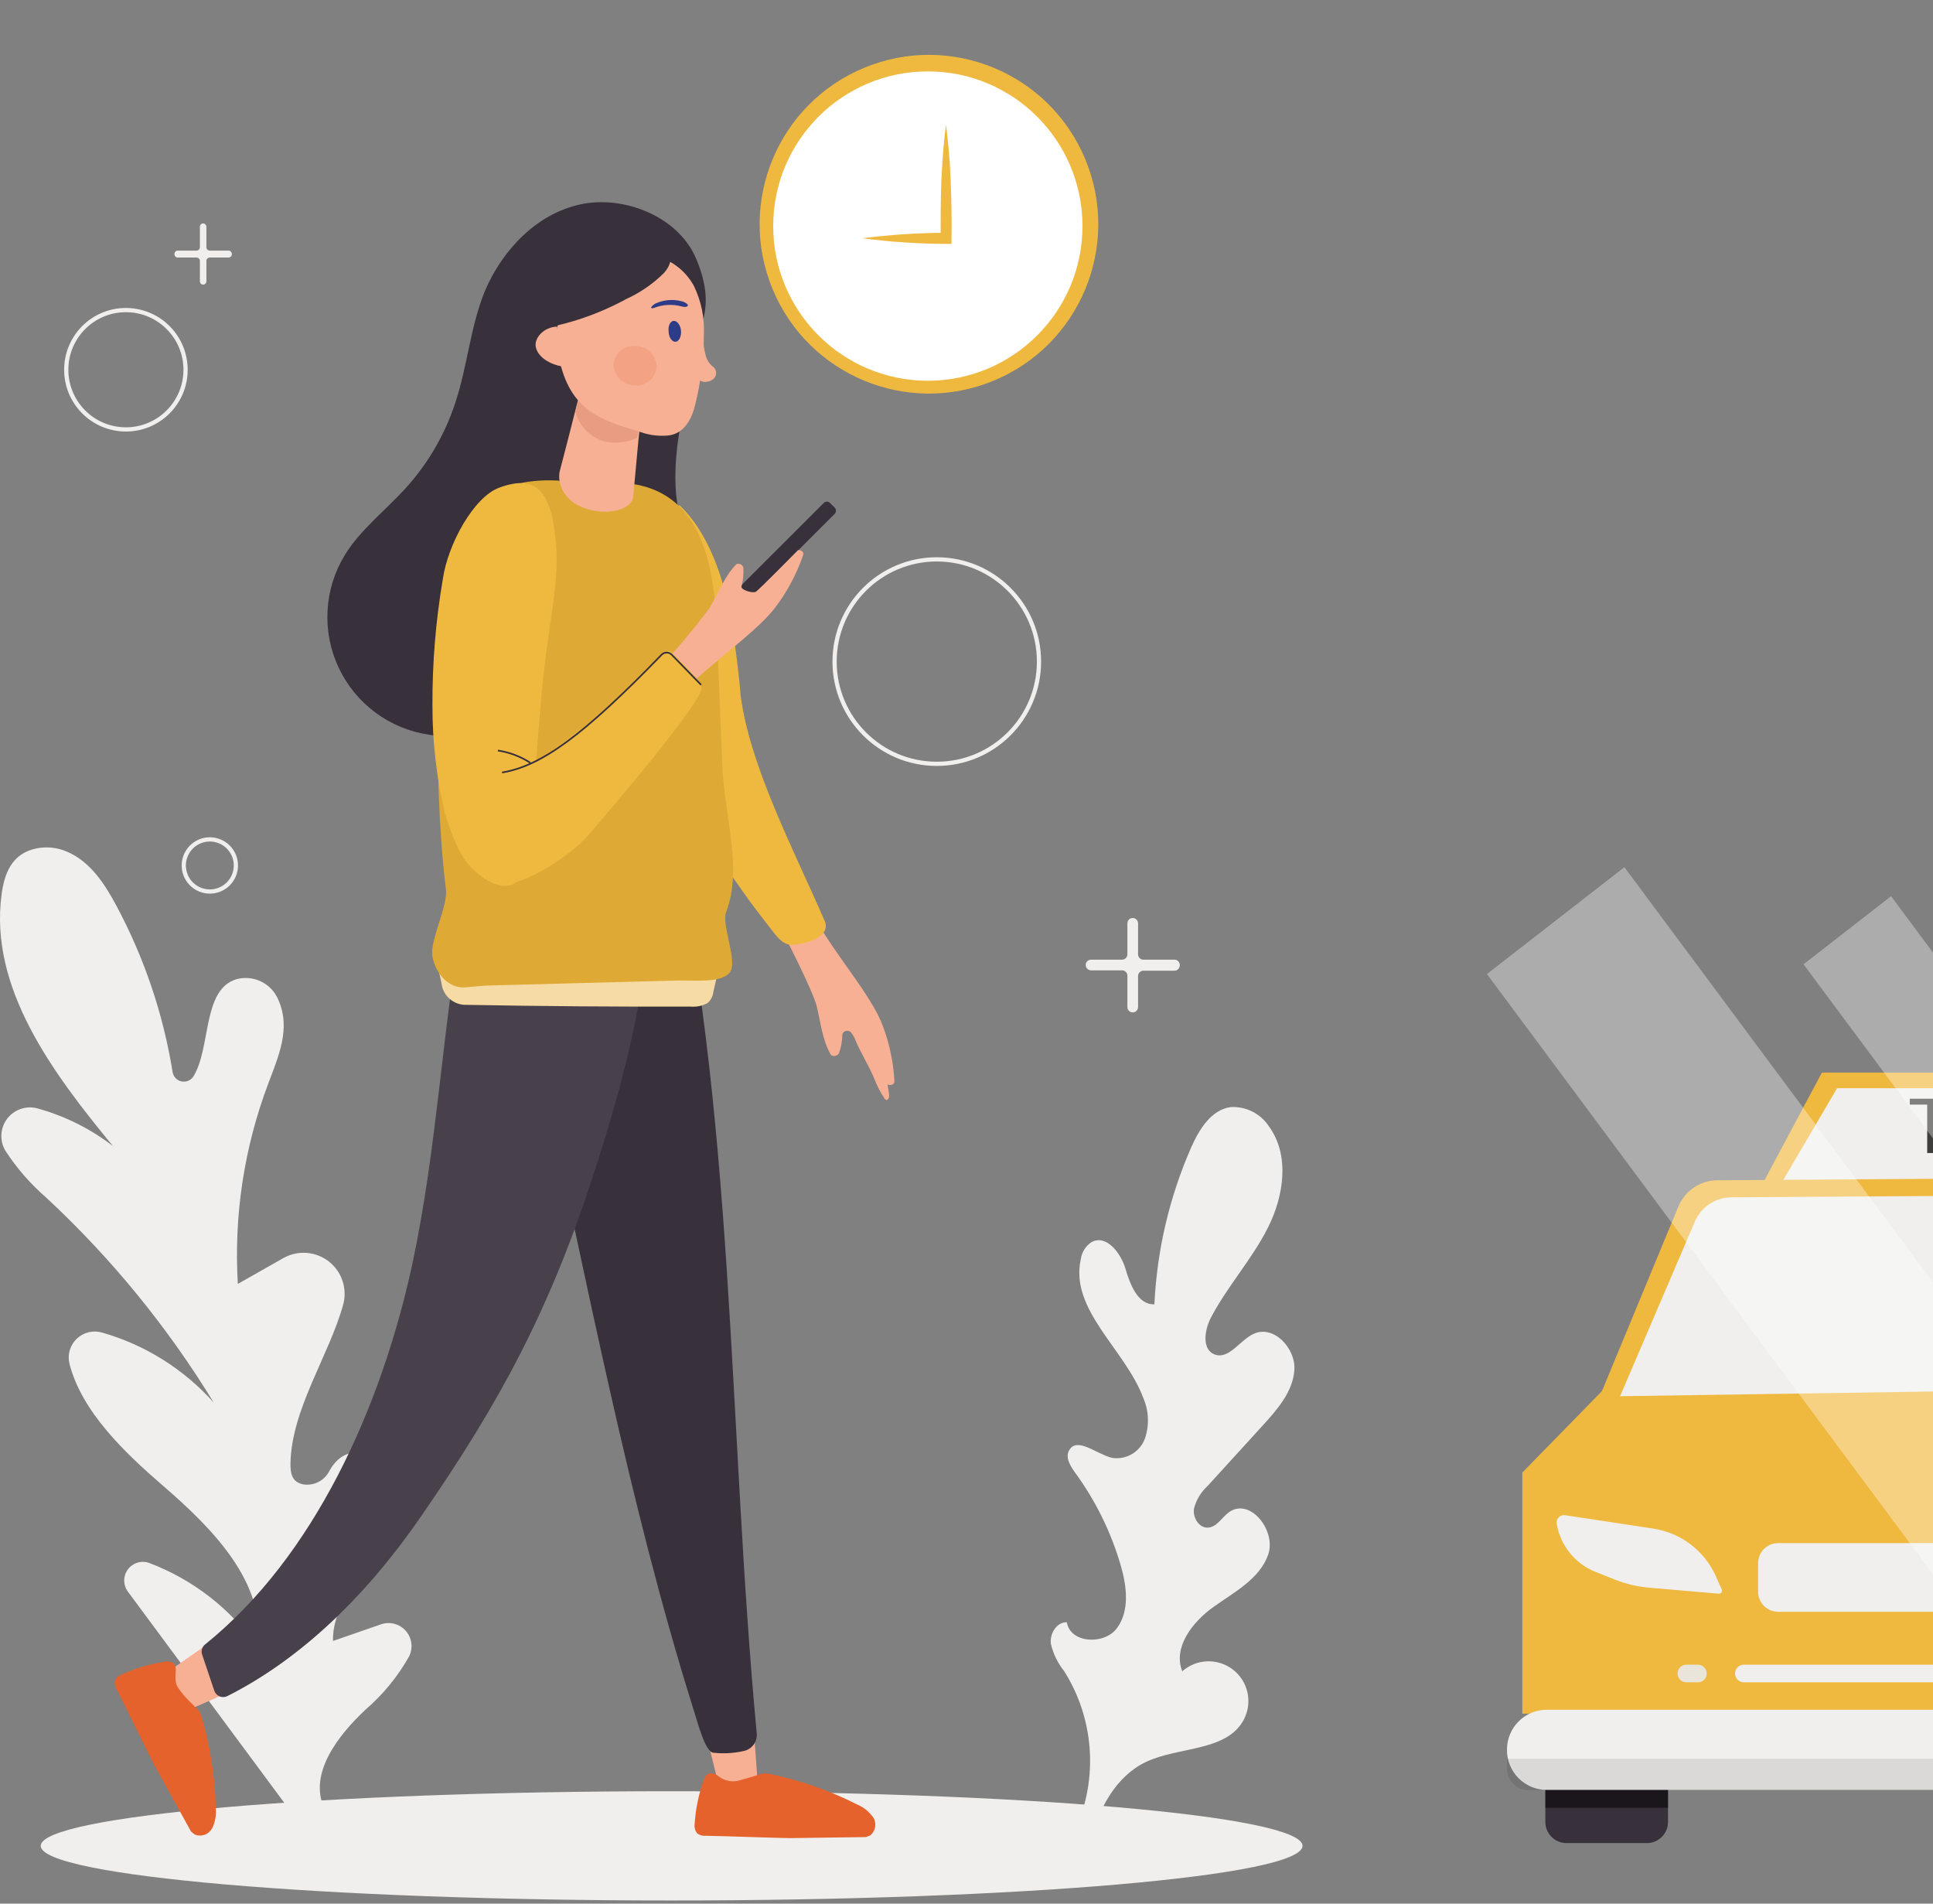 <svg width="325" height="320" viewBox="0 0 325 320" fill="none" xmlns="http://www.w3.org/2000/svg">
<rect x="0" y="0" width="325" height="320" fill="#808080" stroke="none"/>
<path d="M48.982 304.65L21.49 267.537C21.095 266.997 20.884 266.345 20.885 265.676C20.887 265.007 21.103 264.356 21.5 263.818C21.898 263.28 22.457 262.884 23.096 262.686C23.735 262.488 24.42 262.5 25.052 262.719C32.442 265.503 38.815 270.461 43.332 276.939C44.792 266.077 35.74 256.952 27.461 249.798C20.862 244.103 13.752 237.285 11.679 229.255C11.494 228.508 11.51 227.726 11.724 226.987C11.938 226.248 12.343 225.578 12.898 225.045C13.453 224.513 14.138 224.135 14.885 223.952C15.633 223.768 16.415 223.784 17.154 223.999C24.406 226.068 30.922 230.154 35.944 235.781C28.175 223.063 18.699 211.469 7.78 201.325C5.123 199.024 2.803 196.36 0.889 193.412C0.407 192.592 0.179 191.648 0.233 190.698C0.286 189.749 0.62 188.836 1.191 188.076C1.763 187.316 2.546 186.741 3.444 186.426C4.341 186.11 5.311 186.067 6.233 186.302C10.851 187.57 15.18 189.722 18.979 192.638C8.89 180.389 -1.87 166.081 0.276 150.298C0.729 146.984 1.882 143.494 6.116 142.618C7.881 142.261 9.714 142.465 11.357 143.202C15.226 144.91 17.592 148.575 19.548 152.211C24.24 160.959 27.442 170.428 29.024 180.228C29.087 180.608 29.263 180.96 29.53 181.238C29.797 181.517 30.142 181.708 30.519 181.786C30.896 181.865 31.288 181.828 31.644 181.681C32 181.533 32.303 181.281 32.513 180.958C35.521 176.082 33.973 166.358 39.74 164.606C41.122 164.229 42.594 164.364 43.885 164.987C45.175 165.609 46.197 166.677 46.763 167.993C48.996 172.913 46.763 177.673 45.069 182.243C41.033 192.955 39.302 204.397 39.988 215.823C42.543 214.363 45.127 212.903 47.712 211.443C48.9 210.791 50.254 210.502 51.605 210.614C52.956 210.726 54.245 211.233 55.31 212.072C56.374 212.912 57.169 214.045 57.594 215.333C58.018 216.62 58.055 218.005 57.698 219.313C55.318 227.912 48.938 236.949 48.836 246.133C48.836 247.593 49.04 249.126 50.968 249.52C51.837 249.662 52.729 249.524 53.515 249.128C54.302 248.733 54.943 248.098 55.348 247.316C58.954 240.658 66.575 245.753 66.896 251.272C67.159 255.842 64.297 259.93 61.538 263.595C58.779 267.259 55.859 271.274 55.99 275.844L64.078 273.041C64.805 272.794 65.59 272.769 66.331 272.969C67.073 273.169 67.738 273.585 68.242 274.164C68.746 274.743 69.066 275.46 69.162 276.222C69.258 276.984 69.125 277.757 68.78 278.443C66.882 281.817 64.412 284.836 61.48 287.364C56.808 291.744 51.902 298.065 54.486 303.949" fill="#F0EFED"/>
<path d="M183.376 309.439C184.734 304.008 187.654 298.547 192.705 296.167C198.283 293.539 206.327 294.474 209.16 288.999C209.871 287.612 210.075 286.02 209.737 284.499C209.399 282.978 208.541 281.622 207.31 280.666C206.079 279.711 204.553 279.215 202.995 279.265C201.438 279.315 199.946 279.907 198.779 280.939C197.173 276.924 200.487 272.661 203.991 270.15C207.495 267.639 211.744 265.449 213.204 261.39C214.664 257.331 210.196 251.696 206.663 254.178C205.437 255.054 204.604 256.718 203.086 256.791C201.568 256.864 200.516 255.083 200.75 253.594C201.126 252.119 201.929 250.789 203.057 249.768L212.372 239.548C214.824 236.862 217.409 233.869 217.628 230.248C217.847 226.627 214.167 222.714 210.839 224.189C208.459 225.24 206.678 228.569 204.239 227.693C202.035 226.861 202.502 223.576 203.597 221.488C206.371 216.203 210.488 211.706 213.175 206.377C215.861 201.048 216.883 194.2 213.364 189.368C212.676 188.306 211.719 187.445 210.591 186.87C209.463 186.296 208.204 186.03 206.94 186.097C203.641 186.535 201.611 189.85 200.268 192.901C196.613 201.233 194.52 210.166 194.092 219.254C191.318 219.356 190.019 215.954 189.23 213.283C188.442 210.611 185.989 207.443 183.522 208.8C183.038 209.117 182.627 209.534 182.318 210.022C182.008 210.511 181.806 211.06 181.726 211.633C179.799 220.189 189.157 226.788 192.224 234.993C193.167 237.167 193.261 239.616 192.486 241.855C192.072 242.953 191.29 243.872 190.272 244.455C189.254 245.039 188.065 245.25 186.909 245.052C184.325 244.395 181.069 241.475 179.77 243.782C179.054 244.979 179.959 246.454 180.792 247.593C184.247 252.332 186.846 257.639 188.471 263.273C189.464 266.734 189.931 270.778 187.814 273.669C185.697 276.559 179.945 276.267 179.375 272.705C177.667 272.632 176.455 274.632 176.689 276.326C177.075 277.997 177.834 279.559 178.908 280.896C181.082 284.334 182.487 288.201 183.029 292.233C183.571 296.265 183.236 300.366 182.047 304.256" fill="#F0EFED"/>
<path d="M219 310.286C219 315.352 171.506 319.469 112.916 319.469C54.326 319.469 6.846 315.352 6.846 310.286C6.846 305.22 54.34 301.102 112.916 301.102C171.491 301.102 219 305.22 219 310.286Z" fill="#F0EFED"/>
<path d="M157.504 128.398C166.995 128.398 174.689 120.704 174.689 111.213C174.689 101.723 166.995 94.029 157.504 94.029C148.014 94.029 140.32 101.723 140.32 111.213C140.32 120.704 148.014 128.398 157.504 128.398Z" stroke="#F0EFED" stroke-width="0.71" stroke-miterlimit="10"/>
<path d="M32.221 148.619C31.598 148.011 31.17 147.231 30.992 146.378C30.814 145.525 30.895 144.639 31.223 143.833C31.551 143.026 32.112 142.336 32.835 141.849C33.558 141.363 34.409 141.104 35.28 141.104C36.151 141.104 37.002 141.363 37.724 141.849C38.447 142.336 39.008 143.026 39.337 143.833C39.665 144.639 39.745 145.525 39.568 146.378C39.39 147.231 38.962 148.011 38.338 148.619C37.52 149.417 36.423 149.864 35.28 149.864C34.137 149.864 33.039 149.417 32.221 148.619Z" stroke="#F0EFED" stroke-width="0.71" stroke-miterlimit="10"/>
<path d="M31.199 62.253C31.253 56.714 26.806 52.179 21.267 52.125C15.728 52.071 11.193 56.518 11.139 62.057C11.085 67.596 15.531 72.131 21.071 72.185C26.61 72.239 31.145 67.792 31.199 62.253Z" stroke="#F0EFED" stroke-width="0.71" stroke-miterlimit="10"/>
<path d="M38.426 42.126H35.243C35.169 42.124 35.096 42.107 35.028 42.077C34.961 42.046 34.9 42.002 34.85 41.948C34.799 41.894 34.76 41.83 34.735 41.76C34.71 41.69 34.699 41.616 34.703 41.542V38.14C34.705 38.065 34.692 37.991 34.665 37.921C34.638 37.851 34.598 37.787 34.547 37.733C34.495 37.679 34.433 37.635 34.365 37.605C34.297 37.575 34.223 37.558 34.148 37.556V37.556C34.074 37.558 34.001 37.575 33.933 37.605C33.866 37.636 33.805 37.679 33.755 37.734C33.704 37.788 33.665 37.852 33.64 37.922C33.615 37.992 33.604 38.066 33.608 38.14V41.542C33.61 41.617 33.597 41.691 33.57 41.761C33.543 41.831 33.503 41.895 33.452 41.949C33.4 42.003 33.338 42.047 33.27 42.077C33.202 42.107 33.128 42.124 33.053 42.126H29.87C29.796 42.128 29.723 42.144 29.656 42.175C29.588 42.206 29.527 42.249 29.477 42.304C29.427 42.358 29.388 42.422 29.362 42.492C29.337 42.562 29.326 42.636 29.33 42.71V42.71C29.326 42.784 29.337 42.858 29.362 42.928C29.388 42.998 29.427 43.062 29.477 43.116C29.527 43.17 29.588 43.214 29.656 43.245C29.723 43.275 29.796 43.292 29.87 43.294H33.053C33.128 43.296 33.202 43.312 33.27 43.343C33.338 43.373 33.4 43.417 33.452 43.471C33.503 43.525 33.543 43.589 33.57 43.659C33.597 43.729 33.61 43.803 33.608 43.878V47.265C33.604 47.339 33.615 47.413 33.64 47.483C33.665 47.553 33.704 47.617 33.755 47.671C33.805 47.726 33.866 47.769 33.933 47.8C34.001 47.831 34.074 47.847 34.148 47.849V47.849C34.223 47.847 34.297 47.831 34.365 47.8C34.433 47.77 34.495 47.726 34.547 47.672C34.598 47.618 34.638 47.554 34.665 47.484C34.692 47.414 34.705 47.34 34.703 47.265V43.878C34.699 43.804 34.71 43.73 34.735 43.66C34.76 43.59 34.799 43.526 34.85 43.472C34.9 43.417 34.961 43.373 35.028 43.343C35.096 43.312 35.169 43.296 35.243 43.294H38.426C38.501 43.292 38.574 43.275 38.643 43.245C38.711 43.215 38.773 43.171 38.824 43.117C38.876 43.063 38.916 42.999 38.943 42.929C38.97 42.859 38.983 42.785 38.981 42.71C38.983 42.635 38.97 42.561 38.943 42.491C38.916 42.421 38.876 42.357 38.824 42.303C38.773 42.249 38.711 42.205 38.643 42.175C38.574 42.144 38.501 42.128 38.426 42.126V42.126Z" fill="#F0EFED"/>
<path d="M197.45 161.321H192.238C192.12 161.321 192.003 161.297 191.894 161.252C191.785 161.206 191.686 161.139 191.603 161.055C191.52 160.971 191.455 160.871 191.411 160.761C191.367 160.651 191.345 160.534 191.347 160.416V155.218C191.347 154.978 191.252 154.748 191.082 154.578C190.912 154.408 190.682 154.313 190.442 154.313V154.313C190.324 154.313 190.207 154.336 190.098 154.382C189.989 154.428 189.89 154.495 189.807 154.579C189.724 154.663 189.659 154.763 189.615 154.873C189.571 154.983 189.55 155.1 189.552 155.218V160.416C189.552 160.656 189.456 160.886 189.286 161.056C189.117 161.226 188.886 161.321 188.646 161.321H183.449C183.33 161.319 183.213 161.341 183.103 161.384C182.994 161.428 182.894 161.494 182.809 161.577C182.725 161.659 182.658 161.758 182.613 161.867C182.567 161.976 182.543 162.093 182.543 162.212V162.212C182.543 162.33 182.567 162.448 182.612 162.558C182.658 162.668 182.725 162.768 182.809 162.852C182.893 162.936 182.992 163.002 183.102 163.048C183.212 163.093 183.33 163.117 183.449 163.117H188.646C188.764 163.115 188.882 163.136 188.992 163.18C189.101 163.224 189.201 163.289 189.286 163.372C189.37 163.455 189.437 163.554 189.482 163.663C189.528 163.772 189.552 163.889 189.552 164.007V169.278C189.55 169.396 189.571 169.514 189.615 169.623C189.659 169.733 189.724 169.833 189.807 169.917C189.89 170.001 189.989 170.068 190.098 170.114C190.207 170.16 190.324 170.183 190.442 170.183V170.183C190.682 170.183 190.912 170.088 191.082 169.918C191.252 169.748 191.347 169.518 191.347 169.278V164.066C191.347 163.83 191.441 163.603 191.608 163.436C191.775 163.269 192.002 163.175 192.238 163.175H197.45C197.69 163.175 197.92 163.08 198.09 162.91C198.26 162.74 198.355 162.51 198.355 162.27V162.27C198.363 162.147 198.346 162.024 198.304 161.908C198.262 161.792 198.196 161.686 198.111 161.597C198.026 161.507 197.923 161.437 197.81 161.389C197.696 161.342 197.573 161.319 197.45 161.321V161.321Z" fill="#F0EFED"/>
<path d="M167.082 63.988C181.605 57.972 188.502 41.322 182.486 26.799C176.47 12.276 159.82 5.379 145.297 11.395C130.773 17.41 123.877 34.06 129.892 48.584C135.908 63.107 152.558 70.004 167.082 63.988Z" fill="#EFB93F"/>
<path d="M156 64C170.359 64 182 52.359 182 38C182 23.641 170.359 12 156 12C141.641 12 130 23.641 130 38C130 52.359 141.641 64 156 64Z" fill="white"/>
<path d="M159.047 21C159.275 22.586 159.409 24.172 159.561 25.758C159.714 27.344 159.771 28.93 159.847 30.516C159.961 33.689 160.038 36.861 159.981 40.033V41H159.066C154.362 40.983 149.664 40.666 145 40.052C149.666 39.454 154.363 39.144 159.066 39.124L158.151 40.052C158.151 36.88 158.151 33.708 158.265 30.536C158.341 28.95 158.437 27.364 158.551 25.778C158.685 24.172 158.818 22.625 159.047 21Z" fill="#EFB93F"/>
<path d="M116.975 43.338C113.982 36.417 104.93 32.767 97.571 34.359C90.213 35.95 84.431 42.038 81.511 48.959C79.058 54.989 78.591 61.632 76.518 67.807C74.775 73.093 71.939 77.953 68.196 82.072C64.794 85.824 60.648 88.963 57.976 93.299C56.25 96.12 55.252 99.326 55.07 102.628C54.888 105.93 55.528 109.225 56.933 112.219C58.338 115.212 60.464 117.811 63.12 119.781C65.776 121.751 68.88 123.031 72.152 123.507C78.985 124.5 86.125 121.944 92.768 123.813C96.14 124.762 99.192 126.733 102.652 127.317C108.653 128.208 114.595 124.062 117.252 118.557C119.909 113.053 119.719 106.76 118.259 100.877C116.799 94.496 113.879 88.35 113.587 81.794C113.295 74.494 115.047 69.735 115.69 62.493C116.245 56.142 121.179 53.076 116.975 43.338Z" fill="#38303B"/>
<path d="M127.37 299.438C127.18 296.956 127.005 294.474 126.83 291.992C126.859 291.004 126.562 290.034 125.983 289.232C124.8 287.918 122.552 288.123 120.698 288.444C120.026 288.487 119.389 288.755 118.887 289.203C118.68 289.531 118.555 289.903 118.522 290.29C118.489 290.676 118.549 291.064 118.697 291.422L121.179 301.467" fill="#F7B094"/>
<path d="M145.576 308.811L132.728 308.986C131.268 308.986 120.289 308.592 118.697 308.592C118.181 308.645 117.663 308.51 117.237 308.212C117.048 307.978 116.911 307.705 116.835 307.413C116.76 307.121 116.747 306.816 116.799 306.519C116.963 304.079 117.454 301.673 118.259 299.365C118.449 298.839 118.712 298.255 119.252 298.109C119.511 298.072 119.774 298.09 120.025 298.16C120.276 298.231 120.51 298.352 120.712 298.518C121.266 298.98 121.935 299.282 122.647 299.393C123.36 299.504 124.089 299.418 124.756 299.146C125.282 299.044 127.341 298.416 127.837 298.226C128.409 298.058 129.017 298.058 129.589 298.226C134.614 299.276 139.479 300.985 144.058 303.307C145.142 303.753 146.082 304.491 146.773 305.438C147.098 305.923 147.229 306.511 147.14 307.087C147.051 307.664 146.748 308.185 146.292 308.548" fill="#E5622C"/>
<path d="M27.564 281.48L33.696 277.217C34.442 276.551 35.41 276.186 36.411 276.195C38.251 276.384 39.652 278.458 40.689 280.283C41.121 280.878 41.36 281.591 41.375 282.327C41.273 283.173 40.485 283.582 39.769 283.889L30.25 288.079" fill="#F7B094"/>
<path d="M32.119 307.877L25.914 296.635C25.242 295.408 20.41 285.466 19.665 284.064C19.377 283.635 19.248 283.118 19.3 282.604C19.446 282.005 20.074 281.655 20.628 281.407C22.862 280.411 25.219 279.719 27.637 279.348C27.903 279.268 28.184 279.251 28.458 279.3C28.732 279.348 28.99 279.459 29.213 279.625C29.361 279.835 29.466 280.072 29.521 280.323C29.576 280.574 29.581 280.833 29.535 281.085C29.432 283.144 29.535 283.246 30.878 284.94C31.213 285.363 32.732 286.882 33.141 287.232C33.553 287.667 33.836 288.208 33.958 288.794C35.393 293.722 36.174 298.818 36.28 303.949C36.392 305.113 36.18 306.286 35.667 307.336C35.393 307.839 34.945 308.223 34.406 308.417C33.868 308.611 33.278 308.6 32.747 308.388" fill="#E5622C"/>
<path d="M90.943 180.301C98.739 215.589 105.718 252.645 116.493 287.013C117.354 289.743 118.581 294.445 119.88 294.62C121.576 294.819 123.294 294.731 124.961 294.357C125.635 294.239 126.241 293.875 126.662 293.336C127.083 292.796 127.289 292.119 127.238 291.437C122.333 239.358 123.705 186.959 112.127 136.165C111.719 134.369 88.592 136.91 88.592 136.91" fill="#38303B"/>
<path d="M36.032 284.21C36.104 284.422 36.221 284.617 36.374 284.78C36.528 284.944 36.715 285.073 36.922 285.158C37.129 285.244 37.352 285.284 37.577 285.277C37.801 285.27 38.021 285.214 38.222 285.115C50.617 278.866 61.582 268.252 70.707 255.024C84.154 235.592 92.432 220.174 99.907 197.062C105.645 179.294 110.507 160.664 108.915 141.947C100.387 142.468 91.892 143.442 83.468 144.867C82.812 144.889 82.171 145.058 81.589 145.361C81.008 145.664 80.502 146.094 80.109 146.619C78.927 147.889 78.27 151.218 77.949 152.984C74.313 173.016 73.569 192.624 69.32 212.509C64.108 236.541 52.866 261.624 34.499 276.414C34.244 276.614 34.057 276.889 33.966 277.201C33.874 277.512 33.882 277.844 33.988 278.151L36.032 284.21Z" fill="#48414C"/>
<path d="M73.452 161.613L74.371 165.993C74.635 166.871 75.185 167.636 75.934 168.166C76.683 168.695 77.587 168.958 78.503 168.913C91.04 169.147 103.581 169.244 116.128 169.205C117.115 169.295 118.107 169.087 118.975 168.606C119.52 168.121 119.864 167.449 119.938 166.723C120.391 164.796 120.829 162.869 121.267 160.883" fill="#F7DBA4"/>
<path d="M130.408 154.572C131.779 156.846 136.679 166.591 137.309 169.126C137.939 171.661 138.251 174.785 139.658 177.245C139.928 177.735 140.887 177.504 141.066 177.004C141.425 176.018 141.613 174.978 141.624 173.929C141.628 173.348 142.587 173.043 143.004 173.474C143.307 173.803 143.55 174.182 143.722 174.595C144.703 177.024 145.936 178.821 146.962 181.245C147.426 182.48 148.035 183.655 148.776 184.746C149.107 185.158 149.475 184.758 149.494 184.24C149.514 183.722 149.147 182.063 149.254 182.265C149.361 182.466 150.411 182.509 150.379 181.741C150.2 178.226 149.413 174.769 148.055 171.523C145.476 165.773 138.497 158.246 136.005 152.155" fill="#F7B094"/>
<path d="M102.868 106.309C108.736 124.262 117.717 141.042 129.401 155.882C130.704 157.559 131.626 158.917 133.348 158.817C135.749 158.682 139.754 157.376 138.666 154.82C133.395 142.728 126.041 128.691 124.526 116.898C124.073 111.508 123.313 106.147 122.252 100.843C120.939 95.389 118.627 89.083 114.225 84.903" fill="#EFB93F"/>
<path d="M77.89 165.993C75.189 165.993 73.087 163.35 72.692 160.664C72.298 157.978 75.379 152.211 74.97 149.407C74.401 145.436 70.736 110.206 78.678 91.007C80.489 86.627 83.496 82.247 88.081 81.094C90.542 80.679 93.051 80.63 95.527 80.948C100.725 81.181 106.243 80.407 110.886 82.743C118.814 86.715 120.186 97.241 120.537 106.103C120.829 113.491 121.126 120.884 121.427 128.281C121.793 137.494 124.917 145.947 122.085 153.32C121.252 155.496 124.172 161.774 122.654 163.54C121.136 165.307 116.507 164.752 113.894 164.825L81.774 165.672" fill="#DFA935"/>
<path d="M140.335 85.328L139.55 84.543C139.26 84.252 138.788 84.252 138.497 84.543L123.246 99.788C122.956 100.079 122.955 100.55 123.246 100.841L124.031 101.626C124.321 101.917 124.793 101.917 125.084 101.626L140.335 86.381C140.625 86.09 140.626 85.618 140.335 85.328Z" fill="#38303B"/>
<path d="M97.819 141.538C95.454 143.509 89.22 146.692 86.679 148.415C84.781 149.714 81.496 148.415 78.81 145.363C76.97 143.304 75.54 139.202 74.78 136.603C73.387 130.68 72.691 124.613 72.707 118.528C72.678 111.42 73.264 104.322 74.459 97.314C75.306 91.474 79.642 83.561 83.92 81.984C90.096 79.707 92.68 82.305 93.483 91.416C94.023 97.942 92.446 103.461 91.278 114.484C90.753 119.463 90.096 128.412 90.096 128.412L97.819 141.538Z" fill="#EFB93F"/>
<path d="M108.857 114.367C112.638 110.535 116.146 106.441 119.354 102.118C120.814 99.65 121.807 96.92 123.734 94.92C124.129 94.526 124.975 94.92 124.99 95.518C125.047 96.551 124.939 97.586 124.669 98.584C124.508 99.154 126.552 99.782 127.078 99.475C127.603 99.168 133.954 92.701 134.115 92.54C134.276 92.379 135.268 92.54 135.035 93.314C133.895 96.637 132.207 99.746 130.042 102.512C126.027 107.374 117.413 112.834 113.398 118.032" fill="#F7B094"/>
<path d="M86.446 148.312C89.483 147.801 96.023 143.728 98.856 140.457C103.324 135.289 117.559 118.557 117.953 115.754C118.113 114.557 114.274 111.068 112.77 109.491C111.879 108.542 104.302 117.156 100.301 120.528C99.06 121.58 91.789 127.098 88.344 129.42" fill="#EFB93F"/>
<path d="M84.416 129.858C91.045 128.748 98.024 123.682 111.237 110.06C111.348 109.947 111.481 109.856 111.628 109.795C111.775 109.733 111.932 109.702 112.091 109.702C112.25 109.702 112.407 109.733 112.554 109.795C112.701 109.856 112.834 109.947 112.945 110.06L117.88 115.126" stroke="#38303B" stroke-width="0.28" stroke-miterlimit="10"/>
<path d="M89.161 128.223C87.512 127.16 85.656 126.458 83.716 126.164" stroke="#38303B" stroke-width="0.28" stroke-miterlimit="10"/>
<path d="M94.111 79.21C95.06 75.589 96.432 70.26 97.031 67.822C97.294 66.815 97.556 65.822 97.863 64.814C97.904 64.589 98.011 64.381 98.17 64.216C98.293 64.115 98.449 64.062 98.608 64.07C100.068 64.07 101.221 65.311 102.506 66.026C104.083 66.902 105.952 66.946 107.558 67.749C107.667 67.785 107.767 67.848 107.846 67.932C107.925 68.016 107.981 68.119 108.01 68.231C108.039 68.395 108.039 68.563 108.01 68.727C107.455 71.647 106.842 79.736 106.463 83.488C106.258 85.576 102.506 86.7 98.739 85.576C94.242 84.218 93.746 80.641 94.111 79.21Z" fill="#F7B094"/>
<path d="M98.228 64.157C98.351 64.056 98.507 64.004 98.666 64.011C100.126 64.011 101.279 65.252 102.564 65.968C104.141 66.844 106.01 66.888 107.616 67.691C107.726 67.726 107.825 67.789 107.904 67.873C107.983 67.958 108.04 68.06 108.068 68.172C108.097 68.337 108.097 68.504 108.068 68.669C107.762 70.304 107.441 71.954 107.134 73.589C105.496 74.339 103.669 74.579 101.893 74.275C100.654 73.974 99.52 73.343 98.612 72.448C97.705 71.553 97.057 70.429 96.739 69.194C96.856 68.713 96.987 68.245 97.118 67.734C97.381 66.727 97.644 65.734 97.951 64.727C97.989 64.515 98.085 64.318 98.228 64.157V64.157Z" fill="#E89C82"/>
<path d="M94.578 61.617C92.432 61.237 90.519 60.069 90.111 58.449C89.702 56.828 91.454 54.974 93.658 54.901" fill="#F7B094"/>
<path d="M94.374 61.763C96.637 69.881 102.375 70.917 108.375 72.844C109.661 73.207 111.002 73.33 112.332 73.209C115.106 72.917 116.347 70.289 116.887 68.041C117.851 64.168 118.342 60.192 118.347 56.2C118.47 53.403 117.898 50.619 116.683 48.097C115.946 46.725 114.905 45.539 113.64 44.631C112.374 43.723 110.918 43.115 109.383 42.856C107.39 42.654 105.378 42.898 103.492 43.57C101.606 44.241 99.893 45.324 98.476 46.739C94.447 50.506 92.388 55.879 94.096 60.726" fill="#F7B094"/>
<path d="M118.259 56.069C118.191 57.258 118.309 58.45 118.61 59.602C118.771 60.373 119.188 61.068 119.792 61.573C119.957 61.68 120.096 61.822 120.2 61.989C120.304 62.155 120.37 62.342 120.394 62.537C120.417 62.732 120.398 62.93 120.337 63.116C120.276 63.303 120.175 63.474 120.041 63.617C119.741 63.916 119.351 64.106 118.931 64.157C118.628 64.232 118.309 64.215 118.015 64.109C117.721 64.002 117.466 63.811 117.281 63.559" fill="#F7B094"/>
<path d="M88.49 55.616C94.377 54.925 100.076 53.111 105.28 50.273C107.639 49.2 109.79 47.717 111.631 45.893C112.521 44.885 113.179 43.513 112.375 42.432C111.572 41.352 109.455 41.075 107.747 41.177C106.521 41.25 105.309 41.367 104.097 41.556C102.075 41.81 100.105 42.377 98.257 43.235C96.383 44.261 94.683 45.577 93.22 47.134C91.76 48.594 90.11 50.229 89.906 52.171" fill="#38303B"/>
<path d="M109.499 51.645C109.412 51.645 109.499 51.82 109.645 51.82C109.766 51.826 109.887 51.801 109.996 51.747C111.431 51.194 113.003 51.102 114.493 51.484C114.715 51.553 114.946 51.592 115.179 51.601C115.412 51.601 115.675 51.47 115.661 51.309C115.657 51.273 115.646 51.237 115.629 51.204C115.611 51.172 115.587 51.143 115.558 51.12C115.268 50.866 114.915 50.694 114.536 50.623C113.193 50.288 111.778 50.385 110.492 50.901C110.069 51.042 109.705 51.319 109.456 51.689" fill="#2E3C87"/>
<g opacity="0.54">
<path opacity="0.54" d="M103.177 61.325C103.204 62.249 103.589 63.127 104.251 63.773C104.913 64.419 105.8 64.782 106.725 64.785C107.176 64.825 107.63 64.774 108.061 64.635C108.492 64.497 108.891 64.273 109.234 63.978C109.577 63.682 109.857 63.321 110.058 62.916C110.259 62.51 110.377 62.069 110.405 61.617C110.382 60.691 109.998 59.811 109.335 59.165C108.672 58.518 107.783 58.156 106.857 58.157C106.405 58.115 105.95 58.164 105.519 58.302C105.087 58.44 104.687 58.663 104.344 58.959C104.001 59.255 103.72 59.617 103.52 60.023C103.319 60.43 103.203 60.873 103.177 61.325V61.325Z" fill="#ED825D"/>
</g>
<path d="M112.419 55.718C112.419 56.697 112.989 57.471 113.558 57.456C114.128 57.441 114.566 56.624 114.507 55.66C114.449 54.697 113.879 53.937 113.295 53.937C112.711 53.937 112.303 54.755 112.419 55.718Z" fill="#2E3C87"/>
<path d="M276.894 289.714H263.377C261.415 289.714 259.824 291.305 259.824 293.268V306.267C259.824 308.229 261.415 309.82 263.377 309.82H276.894C278.856 309.82 280.447 308.229 280.447 306.267V293.268C280.447 291.305 278.856 289.714 276.894 289.714Z" fill="#38303B"/>
<path opacity="0.54" d="M280.447 292.183H259.824V303.888H280.447V292.183Z" fill="black"/>
<path d="M368.763 200.394H295.596L306.326 180.298H358.033L368.763 200.394Z" fill="#EFB93F"/>
<path d="M365.16 199.408H299.199L308.874 182.926H355.485L365.16 199.408Z" fill="#F0EFED"/>
<path d="M395.517 233.03L269.817 233.359L255.952 247.532V288.062H409.372V247.532L395.517 233.03Z" fill="#EFB93F"/>
<path d="M395.517 233.03L268.852 235.021L282.179 202.852C282.705 201.551 283.603 200.435 284.761 199.644C285.919 198.852 287.286 198.42 288.688 198.403L374.834 197.816C376.208 197.813 377.552 198.208 378.706 198.954C379.859 199.699 380.772 200.763 381.334 202.016L395.517 233.03Z" fill="#EFB93F"/>
<path d="M391.964 232.901L272.385 234.703L284.966 205.33C285.484 204.13 286.341 203.107 287.432 202.385C288.522 201.664 289.8 201.276 291.107 201.269L372.435 200.732C373.719 200.713 374.981 201.062 376.073 201.738C377.165 202.413 378.04 203.387 378.596 204.544L391.964 232.901Z" fill="#F0EFED"/>
<path d="M268.175 264.194L271.459 265.508C273.369 266.267 275.382 266.737 277.431 266.901L288.977 267.897C289.066 267.904 289.155 267.887 289.236 267.849C289.317 267.81 289.386 267.751 289.436 267.678C289.487 267.604 289.517 267.518 289.524 267.429C289.53 267.34 289.514 267.251 289.475 267.17L288.479 264.931C287.539 262.839 286.092 261.016 284.269 259.625C282.445 258.235 280.304 257.321 278.038 256.968L263.108 254.699C262.917 254.674 262.722 254.695 262.54 254.759C262.358 254.823 262.194 254.93 262.06 255.069C261.927 255.208 261.828 255.377 261.771 255.562C261.715 255.746 261.702 255.942 261.735 256.132C262.028 257.915 262.774 259.592 263.902 261.004C265.03 262.416 266.501 263.514 268.175 264.194V264.194Z" fill="#F0EFED"/>
<path d="M366.374 259.397H298.95C297.098 259.397 295.596 260.898 295.596 262.751V267.578C295.596 269.431 297.098 270.933 298.95 270.933H366.374C368.226 270.933 369.728 269.431 369.728 267.578V262.751C369.728 260.898 368.226 259.397 366.374 259.397Z" fill="#F0EFED"/>
<path d="M372.147 282.797H293.177C292.788 282.792 292.417 282.633 292.145 282.355C291.873 282.077 291.722 281.703 291.724 281.314C291.722 281.121 291.757 280.929 291.829 280.75C291.901 280.571 292.007 280.408 292.142 280.27C292.277 280.132 292.438 280.022 292.616 279.947C292.794 279.871 292.984 279.832 293.177 279.831H372.147C372.339 279.833 372.529 279.874 372.705 279.95C372.882 280.026 373.042 280.136 373.176 280.273C373.31 280.411 373.415 280.574 373.486 280.752C373.557 280.931 373.593 281.122 373.59 281.314C373.593 281.506 373.557 281.697 373.486 281.875C373.415 282.054 373.31 282.216 373.176 282.354C373.042 282.492 372.882 282.602 372.705 282.678C372.529 282.754 372.339 282.794 372.147 282.797V282.797Z" fill="#F0EFED"/>
<path d="M283.513 279.831H285.503C285.695 279.833 285.885 279.874 286.062 279.95C286.238 280.026 286.398 280.136 286.532 280.273C286.666 280.411 286.772 280.574 286.843 280.752C286.914 280.931 286.949 281.122 286.947 281.314C286.949 281.506 286.914 281.697 286.843 281.875C286.772 282.054 286.666 282.216 286.532 282.354C286.398 282.492 286.238 282.602 286.062 282.678C285.885 282.754 285.695 282.794 285.503 282.797H283.513C283.32 282.795 283.129 282.756 282.951 282.681C282.773 282.605 282.612 282.496 282.477 282.358C282.342 282.22 282.236 282.057 282.164 281.877C282.092 281.698 282.057 281.507 282.059 281.314V281.314C282.057 281.121 282.092 280.929 282.164 280.75C282.236 280.571 282.342 280.408 282.477 280.27C282.612 280.132 282.773 280.022 282.951 279.947C283.129 279.871 283.32 279.832 283.513 279.831V279.831Z" fill="#EAE5DA"/>
<path d="M405.341 287.405H260.023C259.145 287.409 258.277 287.586 257.467 287.926C256.658 288.266 255.923 288.762 255.306 289.386C254.688 290.01 254.2 290.75 253.868 291.563C253.537 292.376 253.369 293.246 253.374 294.124C253.364 295.002 253.526 295.873 253.853 296.688C254.18 297.503 254.664 298.246 255.277 298.873C255.891 299.501 256.623 300.001 257.43 300.346C258.238 300.691 259.105 300.873 259.983 300.882H405.301C406.179 300.873 407.047 300.691 407.854 300.346C408.662 300.001 409.393 299.501 410.007 298.873C410.621 298.246 411.105 297.503 411.432 296.688C411.758 295.873 411.921 295.002 411.91 294.124V294.124C411.921 292.364 411.237 290.672 410.007 289.414C408.777 288.156 407.1 287.434 405.341 287.405V287.405Z" fill="#F0EFED"/>
<path opacity="0.09" d="M253.374 295.646V297.299C253.369 297.769 253.456 298.236 253.632 298.673C253.807 299.11 254.066 299.508 254.396 299.844C254.725 300.181 255.117 300.449 255.549 300.634C255.982 300.819 256.447 300.917 256.918 300.922H408.456C408.927 300.917 409.392 300.819 409.825 300.634C410.257 300.449 410.65 300.181 410.979 299.844C411.308 299.508 411.567 299.11 411.742 298.673C411.918 298.236 412.005 297.769 412 297.299V295.646H253.374Z" fill="black"/>
<g opacity="0.86">
<path opacity="0.86" d="M328.154 185.683H325.22V193.821H324.023V185.683H321.095V184.692H328.154V185.683ZM334.048 191.438H330.223L329.364 193.821H328.123L331.609 184.692H332.662L336.154 193.821H334.919L334.048 191.438ZM330.587 190.448H333.69L332.135 186.178L330.587 190.448ZM340.361 188.191L342.549 184.692H343.966L341.082 189.219L344.035 193.821H342.605L340.361 190.26L338.104 193.821H336.681L339.64 189.219L336.75 184.692H338.16L340.361 188.191ZM346.724 193.821H345.52V184.692H346.724V193.821Z" fill="black"/>
</g>
<g opacity="0.7">
<g opacity="0.7">
<path opacity="0.7" d="M250 163.736L273.112 145.77L357.555 259.377L334.434 277.342L250 163.736Z" fill="white"/>
<path opacity="0.7" d="M303.23 162.093L317.951 150.647L402.395 264.254L387.674 275.69L303.23 162.093Z" fill="white"/>
</g>
</g>
</svg>
